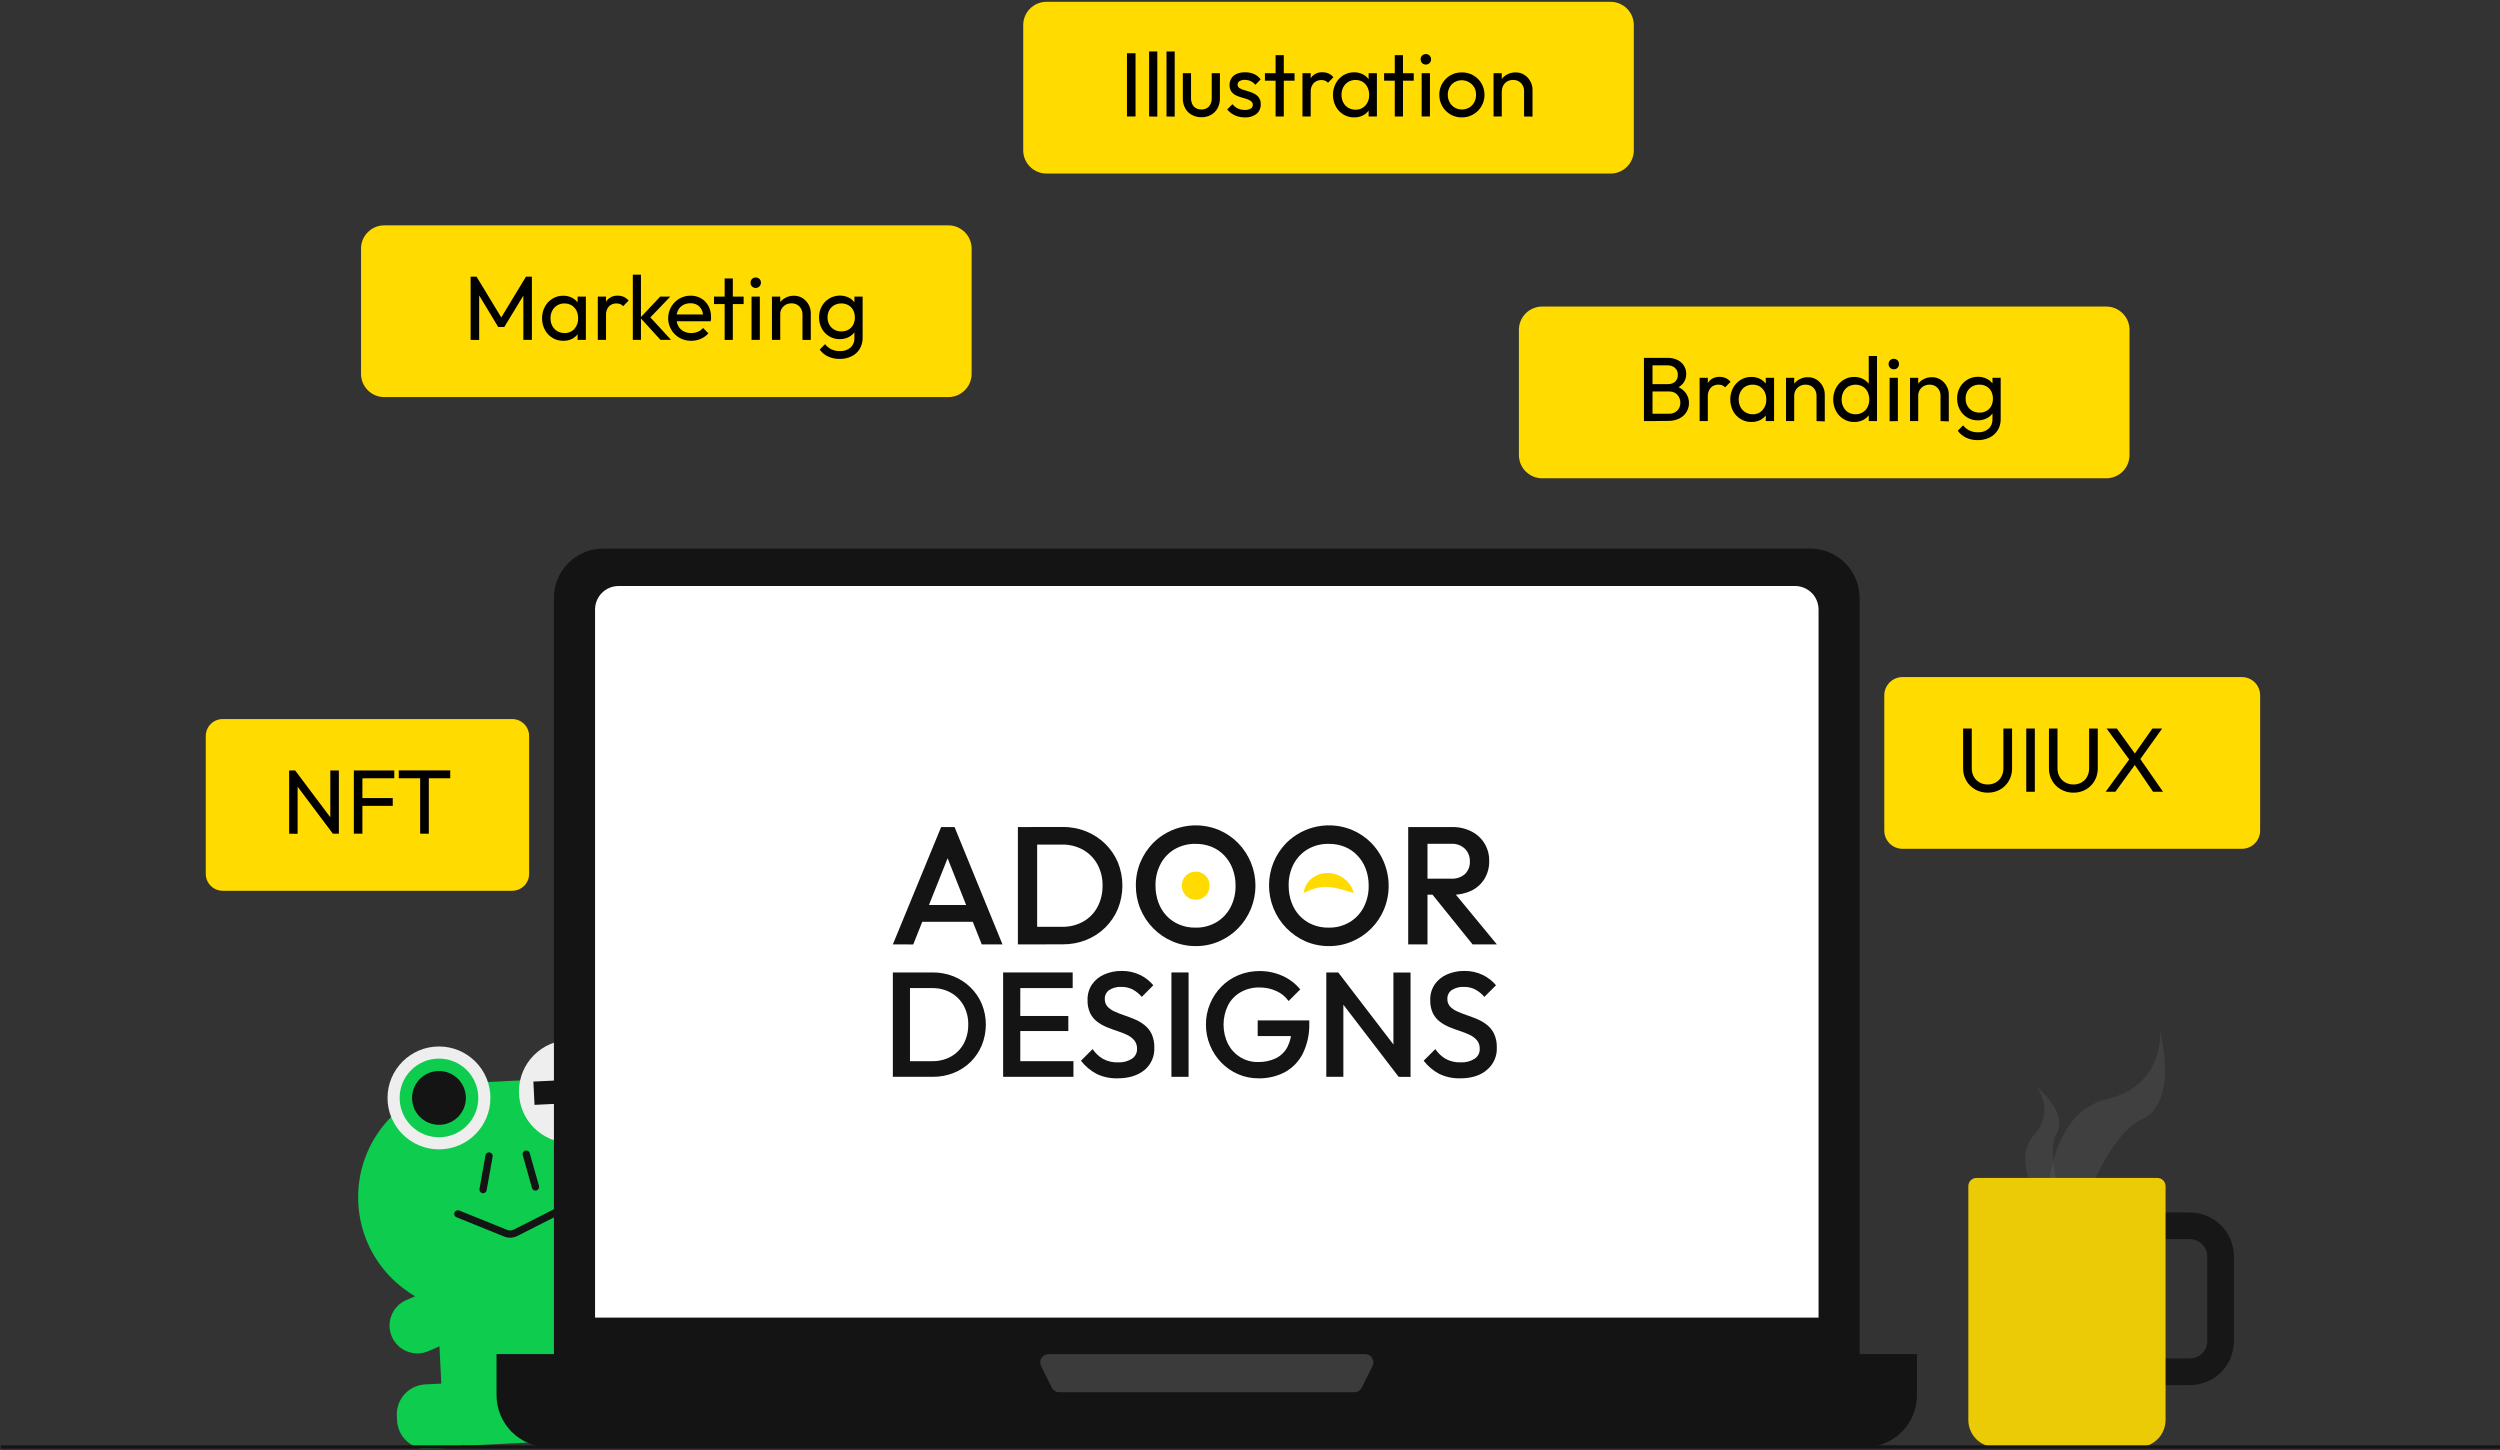 <svg width="686" height="398" viewBox="0 0 686 398" fill="none" xmlns="http://www.w3.org/2000/svg">
<rect x="0" y="0" width="686" height="398" fill="#333333" stroke="none"/>
<g clip-path="url(#clip0_56_138)">
<path d="M119.792 353.215L162.082 351.132L163.915 388.338C164.001 390.077 163.392 391.778 162.224 393.068C161.055 394.357 159.422 395.13 157.683 395.216L128.501 396.653C126.763 396.739 125.062 396.13 123.772 394.962C122.483 393.793 121.71 392.16 121.624 390.422L119.792 353.215Z" fill="#0ECC4E"/>
<path d="M148.52 296.182L128.118 297.187C110.803 298.04 97.459 312.768 98.311 330.082C99.164 347.396 113.892 360.741 131.206 359.888L151.608 358.883C168.923 358.03 182.268 343.303 181.415 325.988C180.562 308.674 165.834 295.329 148.52 296.182Z" fill="#0ECC4E"/>
<path d="M120.453 315.386C128.25 315.386 134.57 309.065 134.57 301.269C134.57 293.472 128.25 287.152 120.453 287.152C112.657 287.152 106.336 293.472 106.336 301.269C106.336 309.065 112.657 315.386 120.453 315.386Z" fill="#EEEEEE"/>
<path d="M156.509 313.613C164.306 313.613 170.626 307.293 170.626 299.496C170.626 291.7 164.306 285.379 156.509 285.379C148.713 285.379 142.393 291.7 142.393 299.496C142.393 307.293 148.713 313.613 156.509 313.613Z" fill="#EEEEEE"/>
<path d="M120.453 312.06C126.413 312.06 131.244 307.229 131.244 301.269C131.244 295.309 126.413 290.478 120.453 290.478C114.493 290.478 109.662 295.309 109.662 301.269C109.662 307.229 114.493 312.06 120.453 312.06Z" fill="#0ECC4E"/>
<path d="M120.453 308.653C124.531 308.653 127.837 305.347 127.837 301.269C127.837 297.191 124.531 293.885 120.453 293.885C116.375 293.885 113.069 297.191 113.069 301.269C113.069 305.347 116.375 308.653 120.453 308.653Z" fill="#141414"/>
<path d="M166.396 295.794L146.359 296.781L146.674 303.173L166.711 302.186L166.396 295.794Z" fill="#141414"/>
<path d="M134.196 317.207L132.553 326.412" stroke="#141414" stroke-width="2" stroke-miterlimit="10" stroke-linecap="round"/>
<path d="M144.401 316.703L146.938 325.697" stroke="#141414" stroke-width="2" stroke-miterlimit="10" stroke-linecap="round"/>
<path d="M125.641 333.088L138.79 338.407C139.215 338.575 139.671 338.652 140.128 338.632C140.585 338.613 141.032 338.497 141.441 338.293L154.452 331.69" stroke="#141414" stroke-width="2" stroke-miterlimit="10" stroke-linecap="round"/>
<path d="M155.337 356.927L155.335 356.935C154.238 361.002 156.646 365.188 160.714 366.285L167.851 368.209C171.918 369.306 176.104 366.898 177.201 362.83L177.203 362.823C178.3 358.755 175.891 354.569 171.824 353.472L164.687 351.548C160.62 350.451 156.434 352.859 155.337 356.927Z" fill="#0ECC4E"/>
<path d="M118.265 353.803L111.483 356.744C107.619 358.421 105.845 362.912 107.521 366.777L107.524 366.785C109.201 370.649 113.693 372.423 117.557 370.747L124.339 367.805C128.203 366.129 129.977 361.637 128.301 357.772L128.298 357.765C126.621 353.9 122.129 352.126 118.265 353.803Z" fill="#0ECC4E"/>
<path d="M122.905 379.569L116.7 379.879C112.16 380.106 108.663 383.971 108.89 388.512L108.954 389.796C109.181 394.337 113.046 397.834 117.587 397.607L123.791 397.296C128.332 397.069 131.828 393.205 131.601 388.664L131.537 387.379C131.31 382.839 127.445 379.342 122.905 379.569Z" fill="#0ECC4E"/>
<path d="M168.19 376.961L161.993 377.267C157.459 377.49 153.963 381.347 154.187 385.882L154.25 387.166C154.473 391.701 158.331 395.196 162.866 394.972L169.063 394.667C173.598 394.444 177.093 390.586 176.869 386.051L176.806 384.768C176.583 380.233 172.725 376.738 168.19 376.961Z" fill="#0ECC4E"/>
<path d="M577.953 84.119H423.173C419.648 84.119 416.79 86.977 416.79 90.502V124.859C416.79 128.384 419.648 131.242 423.173 131.242H577.953C581.479 131.242 584.337 128.384 584.337 124.859V90.502C584.337 86.977 581.479 84.119 577.953 84.119Z" fill="#FFDB00"/>
<path d="M140.538 197.305H61.116C58.547 197.305 56.464 199.387 56.464 201.956V239.777C56.464 242.346 58.547 244.428 61.116 244.428H140.538C143.107 244.428 145.19 242.346 145.19 239.777V201.956C145.19 199.387 143.107 197.305 140.538 197.305Z" fill="#FFDB00"/>
<path d="M260.229 61.838H105.45C101.924 61.838 99.066 64.696 99.066 68.221V102.578C99.066 106.103 101.924 108.961 105.45 108.961H260.229C263.755 108.961 266.613 106.103 266.613 102.578V68.221C266.613 64.696 263.755 61.838 260.229 61.838Z" fill="#FFDB00"/>
<path d="M441.934 0.5H287.154C283.628 0.5 280.771 3.358 280.771 6.883V41.24C280.771 44.766 283.628 47.623 287.154 47.623H441.934C445.459 47.623 448.317 44.766 448.317 41.24V6.883C448.317 3.358 445.459 0.5 441.934 0.5Z" fill="#FFDB00"/>
<path d="M615.172 185.79H522.056C519.289 185.79 517.046 188.033 517.046 190.799V227.904C517.046 230.671 519.289 232.913 522.056 232.913H615.172C617.939 232.913 620.181 230.671 620.181 227.904V190.799C620.181 188.033 617.939 185.79 615.172 185.79Z" fill="#FFDB00"/>
<path d="M165.511 150.531H496.75C500.334 150.531 503.772 151.955 506.306 154.489C508.841 157.024 510.265 160.461 510.265 164.046V371.844H151.996V164.046C151.996 160.461 153.42 157.024 155.955 154.489C158.489 151.955 161.927 150.531 165.511 150.531Z" fill="#141414"/>
<path d="M169.732 160.801H492.562C494.272 160.801 495.912 161.481 497.122 162.69C498.331 163.899 499.01 165.539 499.01 167.25V361.55H163.283V167.201C163.296 165.499 163.981 163.871 165.189 162.673C166.397 161.474 168.03 160.801 169.732 160.801Z" fill="white"/>
<path d="M244.999 259.146L258.246 226.945H261.929L275.086 259.146H269.394L259.059 233.068H260.994L250.594 259.155L244.999 259.146ZM251.504 252.934V248.339H268.581V252.934H251.504Z" fill="#141414"/>
<path d="M279.307 259.146V226.945H284.592V259.146H279.307ZM282.942 259.146V254.316H291.407C293.436 254.362 295.442 253.871 297.221 252.893C298.876 251.962 300.232 250.581 301.132 248.909C302.098 247.09 302.582 245.055 302.539 242.997C302.584 240.951 302.09 238.929 301.108 237.134C300.189 235.477 298.83 234.106 297.18 233.174C295.414 232.201 293.423 231.71 291.407 231.751H282.942V226.92H291.545C293.772 226.897 295.983 227.311 298.05 228.14C299.996 228.921 301.769 230.076 303.271 231.539C304.756 232.995 305.939 234.731 306.751 236.646C308.399 240.728 308.399 245.29 306.751 249.372C305.951 251.299 304.773 253.046 303.287 254.511C301.801 255.976 300.037 257.129 298.099 257.902C296.053 258.726 293.865 259.14 291.659 259.122L282.942 259.146Z" fill="#141414"/>
<path d="M386.41 259.146V226.945H391.704V259.146H386.41ZM390.045 245.485V241.11H398.177C399.558 241.198 400.92 240.746 401.974 239.85C402.438 239.393 402.798 238.843 403.032 238.235C403.266 237.628 403.369 236.978 403.332 236.329C403.348 235.701 403.238 235.076 403.009 234.491C402.78 233.906 402.436 233.372 401.999 232.922C401.499 232.444 400.906 232.074 400.257 231.836C399.607 231.598 398.916 231.497 398.226 231.539H390.045V226.945H398.461C400.316 226.905 402.151 227.324 403.804 228.164C405.288 228.918 406.529 230.076 407.384 231.505C408.239 232.934 408.672 234.575 408.634 236.239C408.678 237.953 408.239 239.644 407.366 241.118C406.515 242.522 405.279 243.651 403.804 244.371C402.139 245.171 400.308 245.566 398.461 245.526L390.045 245.485ZM404.08 259.146L392.802 245.16L397.73 243.371L410.74 259.146H404.08Z" fill="#141414"/>
<path d="M244.999 295.479V266.839H249.699V295.479H244.999ZM248.252 295.479V291.186H255.782C257.59 291.225 259.376 290.787 260.962 289.917C262.431 289.088 263.637 287.862 264.442 286.38C265.296 284.76 265.724 282.949 265.686 281.118C265.725 279.305 265.287 277.514 264.418 275.922C263.599 274.449 262.389 273.23 260.921 272.401C259.349 271.535 257.576 271.097 255.782 271.133H248.252V266.839H255.904C257.88 266.819 259.842 267.187 261.677 267.921C263.409 268.617 264.987 269.648 266.32 270.954C267.642 272.245 268.693 273.788 269.411 275.491C270.885 279.117 270.885 283.176 269.411 286.803C268.704 288.52 267.659 290.078 266.337 291.383C265.016 292.688 263.445 293.713 261.718 294.398C259.896 295.129 257.948 295.497 255.985 295.479H248.252Z" fill="#141414"/>
<path d="M275.257 295.479V266.839H279.966V295.479H275.257ZM278.51 271.133V266.839H294.343V271.133H278.51ZM278.51 282.916V278.785H293.147V282.916H278.51ZM278.51 295.479V291.186H294.554V295.479H278.51Z" fill="#141414"/>
<path d="M306.646 295.894C304.653 295.951 302.676 295.53 300.88 294.666C299.221 293.78 297.769 292.552 296.619 291.064L299.815 287.868C300.547 288.959 301.51 289.875 302.637 290.551C303.917 291.238 305.357 291.569 306.808 291.511C308.142 291.58 309.465 291.236 310.598 290.527C311.045 290.236 311.409 289.835 311.655 289.362C311.902 288.889 312.022 288.36 312.004 287.827C312.041 286.988 311.782 286.162 311.273 285.493C310.739 284.864 310.076 284.357 309.329 284.005C308.469 283.587 307.581 283.231 306.67 282.94C305.702 282.623 304.735 282.273 303.759 281.875C302.811 281.493 301.918 280.99 301.1 280.378C300.282 279.763 299.616 278.967 299.156 278.053C298.63 276.913 298.379 275.665 298.424 274.41C298.376 272.876 298.811 271.365 299.669 270.092C300.519 268.888 301.687 267.945 303.043 267.368C304.543 266.724 306.161 266.403 307.792 266.424C309.541 266.397 311.272 266.775 312.85 267.53C314.246 268.202 315.48 269.167 316.469 270.36L313.305 273.548C312.594 272.702 311.728 272.001 310.752 271.482C309.803 271.019 308.758 270.788 307.703 270.807C306.529 270.739 305.362 271.04 304.369 271.669C303.975 271.938 303.657 272.304 303.445 272.731C303.233 273.158 303.134 273.633 303.157 274.109C303.125 274.88 303.389 275.634 303.897 276.215C304.451 276.787 305.111 277.246 305.841 277.565C306.709 277.957 307.596 278.304 308.5 278.606C309.467 278.931 310.435 279.305 311.403 279.712C312.358 280.112 313.253 280.643 314.062 281.289C314.885 281.948 315.551 282.781 316.013 283.729C316.539 284.926 316.79 286.227 316.745 287.534C316.792 288.691 316.571 289.843 316.1 290.901C315.629 291.959 314.92 292.894 314.029 293.633C312.175 295.138 309.728 295.894 306.646 295.894Z" fill="#141414"/>
<path d="M321.438 295.479V266.839H326.146V295.479H321.438Z" fill="#141414"/>
<path d="M345.271 295.894C343.358 295.903 341.463 295.513 339.709 294.747C337.988 293.999 336.43 292.922 335.123 291.576C333.81 290.213 332.765 288.616 332.041 286.868C331.279 285.047 330.895 283.092 330.911 281.118C330.898 279.164 331.282 277.227 332.041 275.426C332.767 273.678 333.821 272.085 335.147 270.734C336.475 269.382 338.063 268.311 339.815 267.587C341.65 266.826 343.619 266.442 345.605 266.457C347.776 266.438 349.925 266.888 351.907 267.774C353.801 268.615 355.472 269.887 356.786 271.49L353.59 274.686C352.731 273.471 351.556 272.515 350.191 271.921C348.752 271.275 347.19 270.948 345.613 270.962C343.802 270.922 342.013 271.369 340.433 272.255C338.963 273.094 337.764 274.335 336.977 275.833C336.163 277.492 335.74 279.315 335.74 281.163C335.74 283.011 336.163 284.834 336.977 286.494C337.762 287.98 338.93 289.229 340.36 290.112C341.812 290.994 343.483 291.447 345.182 291.421C346.886 291.465 348.576 291.108 350.118 290.381C351.475 289.7 352.585 288.611 353.289 287.266C354.07 285.686 354.45 283.937 354.395 282.176L357.339 284.298H345.109V280.004H359.266V280.663C359.372 283.607 358.749 286.532 357.453 289.177C356.345 291.332 354.609 293.101 352.476 294.251C350.249 295.39 347.772 295.955 345.271 295.894Z" fill="#141414"/>
<path d="M363.934 295.479V266.839H367.187L368.618 272.239V295.479H363.934ZM383.784 295.479L366.634 273.101L367.211 266.839L384.353 289.218L383.784 295.479ZM383.784 295.479L382.352 290.446V266.864H387.053V295.504L383.784 295.479Z" fill="#141414"/>
<path d="M400.681 295.894C398.686 295.951 396.707 295.53 394.908 294.666C393.251 293.779 391.802 292.552 390.655 291.064L393.851 287.868C394.583 288.959 395.546 289.875 396.672 290.551C397.952 291.238 399.393 291.569 400.844 291.511C402.178 291.58 403.501 291.236 404.633 290.527C405.079 290.235 405.443 289.833 405.689 289.361C405.935 288.888 406.056 288.36 406.04 287.827C406.076 286.988 405.817 286.162 405.308 285.493C404.772 284.866 404.11 284.359 403.365 284.005C402.505 283.587 401.616 283.231 400.706 282.94C399.73 282.623 398.762 282.273 397.794 281.875C396.847 281.493 395.953 280.99 395.135 280.378C394.317 279.763 393.652 278.967 393.192 278.053C392.665 276.913 392.415 275.665 392.46 274.41C392.412 272.876 392.847 271.365 393.704 270.092C394.555 268.888 395.723 267.945 397.079 267.368C398.578 266.724 400.196 266.403 401.828 266.424C403.574 266.398 405.302 266.776 406.878 267.53C408.277 268.2 409.515 269.165 410.504 270.36L407.309 273.548C406.597 272.702 405.731 272.001 404.755 271.482C403.806 271.019 402.761 270.788 401.706 270.807C400.532 270.739 399.366 271.04 398.372 271.669C397.978 271.939 397.66 272.304 397.448 272.731C397.236 273.158 397.137 273.633 397.16 274.109C397.13 274.86 397.386 275.596 397.876 276.166C398.429 276.739 399.09 277.197 399.819 277.516C400.687 277.908 401.575 278.256 402.478 278.557C403.446 278.882 404.414 279.256 405.381 279.663C406.336 280.063 407.231 280.594 408.04 281.24C408.863 281.898 409.527 282.731 409.984 283.68C410.517 284.876 410.77 286.177 410.724 287.486C410.771 288.643 410.549 289.796 410.077 290.854C409.604 291.912 408.893 292.847 408 293.584C406.211 295.138 403.763 295.894 400.681 295.894Z" fill="#141414"/>
<path d="M328.162 259.61C325.949 259.628 323.757 259.188 321.722 258.317C319.759 257.483 317.977 256.273 316.477 254.755C314.941 253.209 313.726 251.374 312.903 249.356C312.079 247.338 311.664 245.176 311.679 242.997C311.659 240.787 312.088 238.596 312.94 236.556C313.763 234.596 314.95 232.808 316.437 231.287C318.759 228.984 321.71 227.42 324.92 226.791C328.129 226.161 331.453 226.495 334.473 227.75C336.426 228.58 338.199 229.781 339.693 231.287C342.773 234.421 344.499 238.639 344.499 243.033C344.499 247.427 342.773 251.646 339.693 254.78C338.206 256.283 336.441 257.485 334.497 258.317C332.497 259.18 330.341 259.62 328.162 259.61ZM328.073 254.544C330.069 254.583 332.038 254.074 333.765 253.072C335.404 252.097 336.742 250.69 337.636 249.006C338.599 247.152 339.08 245.086 339.035 242.997C339.051 241.42 338.776 239.854 338.221 238.378C337.715 237.025 336.941 235.789 335.945 234.743C334.968 233.716 333.784 232.906 332.472 232.369C331.061 231.807 329.552 231.53 328.032 231.555C326.038 231.515 324.07 232.018 322.34 233.011C320.706 233.971 319.369 235.364 318.478 237.036C317.511 238.878 317.027 240.934 317.071 243.013C317.057 244.608 317.332 246.192 317.884 247.689C318.381 249.045 319.147 250.287 320.136 251.34C321.119 252.365 322.304 253.173 323.617 253.714C325.031 254.291 326.547 254.573 328.073 254.544Z" fill="#141414"/>
<path d="M364.69 259.61C362.477 259.627 360.284 259.187 358.25 258.317C354.236 256.553 351.072 253.289 349.435 249.222C347.798 245.155 347.819 240.609 349.492 236.556C350.312 234.594 351.499 232.806 352.988 231.287C355.312 228.98 358.266 227.413 361.479 226.784C364.692 226.154 368.019 226.49 371.041 227.75C372.997 228.578 374.773 229.779 376.27 231.287C378.566 233.653 380.121 236.637 380.745 239.875C381.37 243.112 381.035 246.461 379.783 249.51C378.136 253.478 374.997 256.641 371.041 258.317C369.036 259.183 366.874 259.624 364.69 259.61ZM364.601 254.544C366.597 254.585 368.566 254.075 370.293 253.072C371.933 252.099 373.272 250.692 374.163 249.006C375.127 247.152 375.608 245.086 375.562 242.997C375.579 241.42 375.303 239.854 374.749 238.378C374.242 237.025 373.468 235.789 372.472 234.743C371.497 233.714 370.313 232.904 369 232.369C367.588 231.807 366.079 231.53 364.56 231.555C362.566 231.515 360.598 232.018 358.868 233.011C357.236 233.973 355.899 235.366 355.005 237.036C354.041 238.878 353.56 240.935 353.606 243.013C353.593 244.608 353.868 246.192 354.42 247.689C354.911 249.048 355.678 250.291 356.672 251.34C357.652 252.364 358.834 253.173 360.144 253.714C361.558 254.291 363.074 254.573 364.601 254.544Z" fill="#141414"/>
<path d="M331.919 243.046C331.922 243.561 331.826 244.072 331.635 244.55C331.445 245.01 331.169 245.429 330.821 245.786C330.47 246.132 330.056 246.408 329.602 246.599C329.134 246.799 328.63 246.902 328.122 246.9C327.613 246.903 327.109 246.804 326.64 246.609C326.17 246.413 325.745 246.125 325.389 245.762C325.04 245.407 324.763 244.987 324.576 244.526C324.186 243.561 324.186 242.482 324.576 241.517C324.768 241.058 325.043 240.638 325.389 240.281C325.739 239.933 326.154 239.657 326.609 239.468C327.083 239.269 327.592 239.167 328.105 239.167C328.619 239.167 329.128 239.269 329.602 239.468C330.057 239.657 330.471 239.933 330.821 240.281C331.165 240.64 331.44 241.059 331.635 241.517C331.827 242.003 331.924 242.522 331.919 243.046Z" fill="#FFDB00"/>
<path d="M357.786 244.997C357.793 244.607 357.859 244.221 357.981 243.851C358.099 243.483 358.254 243.129 358.445 242.794C358.641 242.454 358.867 242.133 359.12 241.834C359.25 241.679 359.388 241.541 359.526 241.395C359.665 241.248 359.827 241.127 359.99 240.996C360.64 240.486 361.379 240.1 362.169 239.858C362.959 239.616 363.784 239.514 364.609 239.557C365.428 239.592 366.236 239.762 366.999 240.061C367.731 240.356 368.416 240.756 369.032 241.248C369.618 241.736 370.131 242.306 370.553 242.94C370.76 243.254 370.94 243.586 371.09 243.932C371.25 244.285 371.364 244.656 371.431 245.038C370.675 244.826 370.024 244.615 369.382 244.428C368.74 244.241 368.154 244.07 367.585 243.916C367.016 243.761 366.471 243.655 365.959 243.566C365.456 243.478 364.948 243.421 364.438 243.395C363.94 243.363 363.44 243.363 362.942 243.395C362.422 243.445 361.906 243.526 361.397 243.639C360.82 243.777 360.252 243.951 359.697 244.16C359.112 244.395 358.494 244.664 357.786 244.997Z" fill="#FFDB00"/>
<path d="M136.253 371.552H526.016V382.839C526.015 384.714 525.644 386.57 524.925 388.302C524.206 390.033 523.152 391.606 521.824 392.93C520.496 394.254 518.92 395.304 517.187 396.018C515.453 396.732 513.596 397.098 511.72 397.093H150.508C148.635 397.093 146.78 396.725 145.05 396.008C143.319 395.291 141.747 394.24 140.423 392.916C139.098 391.591 138.048 390.019 137.331 388.289C136.614 386.558 136.245 384.703 136.245 382.83V371.552H136.253Z" fill="#141414"/>
<g opacity="0.3">
<path d="M371.626 382.017H290.642C290.223 382.018 289.811 381.902 289.453 381.683C289.096 381.463 288.806 381.148 288.618 380.773L285.658 374.821C285.489 374.476 285.412 374.095 285.431 373.713C285.451 373.33 285.567 372.959 285.77 372.634C285.972 372.309 286.254 372.04 286.588 371.854C286.923 371.667 287.299 371.569 287.682 371.568H374.611C374.994 371.569 375.37 371.667 375.705 371.854C376.039 372.04 376.321 372.309 376.523 372.634C376.726 372.959 376.842 373.33 376.862 373.713C376.881 374.095 376.804 374.476 376.636 374.821L373.659 380.773C373.471 381.15 373.18 381.466 372.821 381.686C372.462 381.906 372.048 382.021 371.626 382.017Z" fill="#969696"/>
</g>
<path d="M451.098 115.548V98.195H453.448V115.548H451.098ZM452.676 115.548V113.531H457.921C458.353 113.557 458.785 113.491 459.19 113.338C459.595 113.186 459.963 112.949 460.271 112.645C460.541 112.36 460.753 112.025 460.892 111.657C461.032 111.29 461.097 110.899 461.084 110.506C461.093 109.976 460.964 109.451 460.71 108.986C460.477 108.516 460.12 108.119 459.677 107.839C459.161 107.552 458.576 107.409 457.986 107.424H452.692V105.4H457.636C458.367 105.44 459.086 105.205 459.653 104.741C459.908 104.494 460.107 104.195 460.235 103.863C460.363 103.532 460.417 103.176 460.393 102.822C460.41 102.463 460.346 102.104 460.205 101.773C460.064 101.442 459.851 101.147 459.58 100.911C458.991 100.446 458.254 100.212 457.506 100.252H452.627V98.203H457.547C458.529 98.168 459.504 98.378 460.385 98.813C461.091 99.165 461.684 99.71 462.094 100.385C462.504 101.06 462.715 101.837 462.702 102.627C462.716 103.501 462.448 104.356 461.938 105.066C461.359 105.807 460.585 106.371 459.702 106.692L459.897 105.944C460.928 106.279 461.839 106.91 462.515 107.758C463.144 108.577 463.474 109.587 463.45 110.62C463.456 111.48 463.222 112.325 462.775 113.06C462.303 113.813 461.634 114.423 460.84 114.824C459.879 115.292 458.819 115.521 457.75 115.491L452.676 115.548Z" fill="black"/>
<path d="M466.377 115.548V103.667H468.622V115.548H466.377ZM468.622 108.79L467.809 108.392C467.742 107.1 468.111 105.822 468.858 104.765C469.218 104.316 469.68 103.959 470.207 103.724C470.733 103.489 471.307 103.383 471.883 103.415C472.441 103.408 472.994 103.516 473.509 103.733C474.032 103.969 474.494 104.322 474.859 104.765L473.379 106.294C473.155 106.043 472.877 105.845 472.566 105.717C472.229 105.597 471.874 105.539 471.517 105.546C471.138 105.533 470.76 105.598 470.407 105.738C470.054 105.878 469.734 106.089 469.467 106.359C469.172 106.688 468.945 107.072 468.8 107.49C468.655 107.907 468.594 108.349 468.622 108.79Z" fill="black"/>
<path d="M480.575 115.792C479.531 115.809 478.504 115.527 477.616 114.979C476.737 114.442 476.02 113.678 475.542 112.767C475.04 111.792 474.778 110.712 474.778 109.616C474.778 108.52 475.04 107.439 475.542 106.465C476.026 105.555 476.741 104.79 477.616 104.245C478.503 103.694 479.531 103.412 480.575 103.432C481.423 103.413 482.261 103.606 483.015 103.993C483.722 104.363 484.32 104.912 484.748 105.586C485.176 106.259 485.42 107.033 485.455 107.831V111.409C485.413 112.216 485.167 113 484.739 113.686C484.316 114.35 483.724 114.889 483.023 115.247C482.265 115.628 481.424 115.815 480.575 115.792ZM480.95 113.67C481.455 113.689 481.959 113.597 482.426 113.401C482.893 113.204 483.31 112.907 483.649 112.531C484.349 111.727 484.715 110.685 484.674 109.62C484.69 108.882 484.528 108.151 484.202 107.489C483.905 106.901 483.452 106.406 482.893 106.058C482.289 105.722 481.609 105.546 480.917 105.546C480.225 105.546 479.545 105.722 478.941 106.058C478.367 106.405 477.9 106.903 477.591 107.498C477.257 108.143 477.089 108.861 477.103 109.587C477.088 110.322 477.256 111.048 477.591 111.702C477.904 112.294 478.374 112.789 478.949 113.133C479.554 113.492 480.246 113.678 480.95 113.67ZM484.527 115.548V112.344L484.95 109.441L484.527 106.571V103.667H486.804V115.548H484.527Z" fill="black"/>
<path d="M490.082 115.548V103.667H492.326V115.548H490.082ZM498.457 115.548V108.652C498.491 107.831 498.198 107.031 497.644 106.424C497.361 106.134 497.02 105.907 496.643 105.757C496.266 105.607 495.862 105.538 495.457 105.554C494.888 105.538 494.326 105.675 493.83 105.952C493.369 106.212 492.987 106.591 492.724 107.05C492.452 107.548 492.315 108.109 492.326 108.677L491.399 108.148C491.385 107.309 491.593 106.482 492.001 105.749C492.401 105.065 492.98 104.503 493.676 104.123C494.419 103.702 495.261 103.489 496.115 103.505C496.959 103.491 497.787 103.726 498.498 104.18C499.175 104.628 499.733 105.233 500.124 105.944C500.517 106.651 500.721 107.446 500.718 108.254V115.637L498.457 115.548Z" fill="black"/>
<path d="M508.785 115.792C507.751 115.809 506.734 115.527 505.857 114.979C504.986 114.436 504.273 113.673 503.792 112.767C503.29 111.792 503.028 110.712 503.028 109.616C503.028 108.52 503.29 107.439 503.792 106.465C504.278 105.559 504.989 104.795 505.857 104.245C506.733 103.694 507.751 103.411 508.785 103.432C509.632 103.416 510.47 103.608 511.224 103.993C511.924 104.359 512.522 104.892 512.965 105.546C513.411 106.227 513.663 107.017 513.696 107.831V111.409C513.66 112.218 513.41 113.004 512.973 113.686C512.545 114.348 511.95 114.887 511.249 115.247C510.484 115.627 509.638 115.815 508.785 115.792ZM509.159 113.67C509.838 113.687 510.508 113.513 511.092 113.166C511.677 112.819 512.151 112.314 512.46 111.71C512.771 111.053 512.932 110.335 512.932 109.608C512.932 108.881 512.771 108.163 512.46 107.506C512.158 106.914 511.699 106.417 511.135 106.066C510.531 105.73 509.85 105.554 509.159 105.554C508.467 105.554 507.787 105.73 507.183 106.066C506.613 106.408 506.148 106.9 505.841 107.489C505.505 108.142 505.337 108.869 505.353 109.604C505.339 110.34 505.507 111.069 505.841 111.726C506.148 112.322 506.616 112.821 507.191 113.165C507.789 113.51 508.469 113.684 509.159 113.67ZM515.054 115.548H512.786V112.344L513.208 109.441L512.786 106.571V97.691H515.054V115.548Z" fill="black"/>
<path d="M519.657 101.334C519.467 101.34 519.277 101.306 519.101 101.235C518.924 101.163 518.765 101.056 518.632 100.919C518.5 100.782 518.396 100.621 518.328 100.443C518.259 100.266 518.227 100.076 518.234 99.886C518.228 99.699 518.261 99.512 518.329 99.337C518.397 99.163 518.501 99.004 518.632 98.87C518.907 98.603 519.274 98.455 519.657 98.455C520.039 98.455 520.407 98.603 520.681 98.87C520.813 99.004 520.916 99.163 520.985 99.337C521.053 99.512 521.085 99.699 521.08 99.886C521.086 100.076 521.054 100.266 520.986 100.443C520.917 100.621 520.814 100.782 520.681 100.919C520.549 101.056 520.389 101.163 520.213 101.235C520.036 101.306 519.847 101.34 519.657 101.334ZM518.51 115.589V103.667H520.779V115.548L518.51 115.589Z" fill="black"/>
<path d="M524.105 115.548V103.667H526.357V115.548H524.105ZM532.481 115.548V108.652C532.499 108.246 532.437 107.839 532.297 107.457C532.157 107.074 531.944 106.723 531.668 106.424C531.385 106.133 531.044 105.904 530.667 105.755C530.29 105.605 529.885 105.536 529.48 105.554C528.912 105.537 528.35 105.674 527.854 105.952C527.393 106.212 527.01 106.591 526.748 107.05C526.475 107.548 526.338 108.109 526.349 108.677L525.422 108.148C525.409 107.309 525.616 106.482 526.024 105.749C526.425 105.065 527.004 104.503 527.699 104.123C528.442 103.702 529.285 103.488 530.139 103.505C530.985 103.49 531.816 103.725 532.53 104.18C533.206 104.628 533.764 105.233 534.156 105.944C534.548 106.651 534.753 107.446 534.749 108.254V115.637L532.481 115.548Z" fill="black"/>
<path d="M542.735 115.345C541.712 115.36 540.704 115.092 539.823 114.572C538.967 114.051 538.262 113.314 537.782 112.433C537.277 111.491 537.02 110.437 537.034 109.368C537.015 108.307 537.27 107.26 537.774 106.327C538.254 105.453 538.955 104.721 539.807 104.204C540.681 103.671 541.686 103.389 542.71 103.391C543.572 103.376 544.424 103.565 545.198 103.944C545.899 104.291 546.493 104.822 546.914 105.481C547.342 106.178 547.582 106.973 547.614 107.79V110.945C547.579 111.756 547.332 112.544 546.898 113.23C546.476 113.889 545.883 114.421 545.182 114.767C544.425 115.154 543.585 115.352 542.735 115.345ZM542.735 120.769C541.613 120.796 540.5 120.565 539.482 120.094C538.574 119.666 537.792 119.01 537.213 118.191L538.685 116.719C539.143 117.317 539.733 117.802 540.409 118.134C541.153 118.476 541.965 118.643 542.783 118.622C543.831 118.675 544.859 118.329 545.662 117.654C546.019 117.328 546.301 116.927 546.486 116.481C546.672 116.034 546.757 115.552 546.735 115.068V112.116L547.134 109.441L546.735 106.79V103.667H548.988V115.052C549.004 116.106 548.722 117.143 548.175 118.044C547.641 118.904 546.878 119.597 545.971 120.045C544.964 120.536 543.855 120.784 542.735 120.769ZM543.157 113.222C543.839 113.24 544.513 113.074 545.109 112.743C545.657 112.429 546.106 111.967 546.402 111.409C546.715 110.784 546.871 110.091 546.857 109.392C546.872 108.696 546.716 108.006 546.402 107.384C546.103 106.821 545.652 106.353 545.101 106.034C544.509 105.7 543.837 105.531 543.157 105.546C542.467 105.531 541.785 105.7 541.181 106.034C540.622 106.354 540.161 106.821 539.848 107.384C539.514 107.991 539.345 108.675 539.36 109.368C539.348 110.065 539.516 110.754 539.848 111.368C540.16 111.942 540.628 112.415 541.198 112.734C541.797 113.066 542.473 113.234 543.157 113.222Z" fill="black"/>
<path d="M129.138 93.267V75.914H130.764L138.083 87.99H137.009L144.328 75.914H145.954V93.267H143.604V80.037L144.165 80.191L138.383 89.722H136.708L130.959 80.191L131.488 80.045V93.275L129.138 93.267Z" fill="black"/>
<path d="M154.542 93.511C153.495 93.528 152.465 93.246 151.574 92.698C150.7 92.156 149.984 91.393 149.5 90.486C148.998 89.511 148.736 88.431 148.736 87.335C148.736 86.239 148.998 85.158 149.5 84.184C149.989 83.278 150.703 82.513 151.574 81.964C152.464 81.413 153.495 81.13 154.542 81.151C155.389 81.131 156.228 81.324 156.981 81.712C157.691 82.078 158.291 82.627 158.72 83.301C159.148 83.975 159.39 84.751 159.421 85.55V89.136C159.386 89.944 159.142 90.728 158.713 91.413C158.289 92.075 157.697 92.614 156.997 92.974C156.235 93.353 155.392 93.537 154.542 93.511ZM154.916 91.388C155.421 91.407 155.925 91.315 156.391 91.118C156.858 90.921 157.276 90.625 157.615 90.25C158.315 89.445 158.682 88.404 158.64 87.339C158.652 86.602 158.491 85.872 158.168 85.208C157.871 84.618 157.414 84.123 156.851 83.777C156.258 83.427 155.58 83.249 154.891 83.265C154.192 83.249 153.502 83.43 152.899 83.785C152.328 84.135 151.861 84.632 151.549 85.225C151.215 85.87 151.047 86.588 151.061 87.314C151.046 88.049 151.214 88.775 151.549 89.429C151.865 90.022 152.337 90.517 152.915 90.86C153.521 91.216 154.213 91.399 154.916 91.388ZM158.494 93.267V90.063L158.916 87.16L158.494 84.29V81.386H160.762V93.267H158.494Z" fill="black"/>
<path d="M164.039 93.267V81.386H166.292V93.267H164.039ZM166.292 86.51L165.438 86.111C165.371 84.819 165.74 83.541 166.487 82.484C166.848 82.036 167.311 81.679 167.837 81.445C168.362 81.21 168.937 81.104 169.512 81.134C170.07 81.126 170.624 81.234 171.138 81.451C171.662 81.686 172.125 82.04 172.488 82.484L171 84.013C170.773 83.765 170.496 83.568 170.187 83.436C169.848 83.315 169.489 83.257 169.13 83.265C168.751 83.253 168.373 83.319 168.021 83.459C167.668 83.599 167.348 83.81 167.08 84.078C166.507 84.753 166.224 85.627 166.292 86.51Z" fill="black"/>
<path d="M173.643 93.267V75.377H175.879V93.267H173.643ZM181.246 93.267L175.692 87.184L181.165 81.386H183.922L177.79 87.786L177.896 86.485L184.141 93.267H181.246Z" fill="black"/>
<path d="M189.703 93.511C188.565 93.54 187.441 93.259 186.451 92.698C185.52 92.172 184.745 91.409 184.206 90.486C183.366 89.062 183.125 87.363 183.537 85.762C183.949 84.161 184.979 82.789 186.402 81.948C187.345 81.402 188.418 81.121 189.508 81.134C190.527 81.117 191.531 81.378 192.411 81.891C193.257 82.381 193.947 83.1 194.403 83.964C194.888 84.898 195.131 85.938 195.111 86.989C195.111 87.152 195.111 87.331 195.111 87.526C195.092 87.739 195.059 87.951 195.013 88.16H184.971V86.29H193.769L192.956 87.014C192.976 86.309 192.828 85.609 192.525 84.973C192.259 84.433 191.844 83.982 191.33 83.671C190.756 83.352 190.107 83.194 189.451 83.216C188.744 83.2 188.046 83.371 187.426 83.712C186.85 84.037 186.38 84.523 186.076 85.111C185.747 85.772 185.585 86.503 185.605 87.241C185.587 88 185.757 88.752 186.101 89.429C186.426 90.038 186.92 90.541 187.524 90.876C188.178 91.227 188.912 91.403 189.654 91.388C190.284 91.397 190.909 91.278 191.492 91.039C192.045 90.803 192.538 90.444 192.932 89.99L194.379 91.462C193.803 92.123 193.086 92.645 192.281 92.99C191.465 93.335 190.589 93.512 189.703 93.511Z" fill="black"/>
<path d="M195.924 83.444V81.386H204.056V83.444H195.924ZM198.843 93.275V76.41H201.087V93.267L198.843 93.275Z" fill="black"/>
<path d="M207.374 79.012C207.183 79.018 206.994 78.984 206.817 78.913C206.641 78.841 206.481 78.734 206.349 78.597C206.217 78.461 206.113 78.299 206.045 78.121C205.976 77.944 205.944 77.755 205.951 77.565C205.945 77.377 205.977 77.19 206.046 77.016C206.114 76.841 206.217 76.682 206.349 76.548C206.624 76.282 206.991 76.133 207.374 76.133C207.756 76.133 208.124 76.282 208.398 76.548C208.53 76.682 208.633 76.841 208.701 77.016C208.77 77.19 208.802 77.377 208.797 77.565C208.803 77.936 208.663 78.296 208.406 78.565C208.276 78.708 208.116 78.823 207.938 78.9C207.76 78.977 207.568 79.015 207.374 79.012ZM206.219 93.267V81.386H208.496V93.267H206.219Z" fill="black"/>
<path d="M211.821 93.267V81.386H214.098V93.267H211.821ZM220.197 93.267V86.339C220.215 85.932 220.153 85.526 220.013 85.143C219.874 84.761 219.66 84.41 219.384 84.111C219.101 83.819 218.76 83.591 218.383 83.441C218.006 83.291 217.602 83.223 217.196 83.24C216.628 83.225 216.066 83.362 215.57 83.639C215.113 83.901 214.734 84.28 214.472 84.737C214.195 85.233 214.057 85.795 214.074 86.363L213.147 85.835C213.126 84.982 213.334 84.14 213.749 83.395C214.149 82.711 214.728 82.149 215.424 81.769C216.167 81.347 217.009 81.134 217.863 81.151C218.709 81.136 219.541 81.37 220.254 81.826C220.933 82.271 221.492 82.877 221.88 83.59C222.276 84.298 222.483 85.096 222.482 85.908V93.283L220.197 93.267Z" fill="black"/>
<path d="M230.451 93.064C229.438 93.082 228.439 92.82 227.565 92.306C226.691 91.793 225.976 91.047 225.499 90.153C224.994 89.211 224.736 88.156 224.751 87.087C224.731 86.029 224.986 84.984 225.491 84.054C225.967 83.175 226.669 82.44 227.524 81.923C228.398 81.39 229.403 81.108 230.427 81.11C231.289 81.095 232.141 81.284 232.915 81.663C233.616 82.008 234.207 82.54 234.623 83.2C235.053 83.896 235.297 84.692 235.33 85.509V88.664C235.293 89.475 235.046 90.262 234.615 90.949C234.191 91.606 233.598 92.137 232.899 92.486C232.141 92.873 231.302 93.071 230.451 93.064ZM230.451 98.487C229.33 98.515 228.217 98.284 227.199 97.813C226.291 97.385 225.507 96.733 224.922 95.918L226.402 94.438C226.86 95.036 227.45 95.521 228.126 95.853C228.87 96.195 229.682 96.362 230.5 96.341C231.548 96.394 232.576 96.048 233.379 95.373C233.739 95.049 234.022 94.649 234.208 94.201C234.394 93.754 234.477 93.271 234.452 92.787V89.835L234.851 87.16L234.452 84.509V81.386H236.705V92.771C236.716 93.824 236.434 94.86 235.892 95.763C235.358 96.623 234.595 97.316 233.688 97.764C232.68 98.254 231.572 98.502 230.451 98.487ZM230.874 90.941C231.556 90.957 232.229 90.791 232.826 90.462C233.372 90.148 233.817 89.685 234.111 89.128C234.43 88.505 234.589 87.811 234.574 87.111C234.591 86.413 234.431 85.723 234.111 85.103C233.814 84.538 233.363 84.07 232.81 83.753C232.22 83.419 231.552 83.25 230.874 83.265C230.184 83.25 229.502 83.419 228.898 83.753C228.339 84.073 227.878 84.54 227.565 85.103C227.231 85.71 227.062 86.394 227.077 87.087C227.065 87.784 227.233 88.473 227.565 89.087C227.877 89.661 228.345 90.134 228.915 90.453C229.514 90.785 230.19 90.953 230.874 90.941Z" fill="black"/>
<path d="M79.339 228.766V211.413H80.965L81.665 214.162V228.799L79.339 228.766ZM91.341 228.766L80.689 214.568L80.99 211.413L91.659 225.619L91.341 228.766ZM91.341 228.766L90.634 226.189V211.413H92.984V228.766H91.341Z" fill="black"/>
<path d="M97.091 228.766V211.413H99.441V228.766H97.091ZM98.717 213.568V211.413H108.191V213.552L98.717 213.568ZM98.717 221.139V218.992H107.768V221.139H98.717Z" fill="black"/>
<path d="M109.418 213.552V211.397H123.543V213.552H109.418ZM115.29 228.75V211.925H117.664V228.774L115.29 228.75Z" fill="black"/>
<path d="M545.459 217.504C544.25 217.526 543.057 217.226 542.003 216.634C540.992 216.067 540.15 215.242 539.563 214.243C538.967 213.204 538.661 212.025 538.677 210.828V199.907H541.051V210.779C541.031 211.607 541.23 212.427 541.629 213.153C541.996 213.805 542.537 214.342 543.19 214.706C543.878 215.081 544.651 215.272 545.434 215.259C546.207 215.273 546.97 215.082 547.646 214.706C548.287 214.339 548.813 213.802 549.167 213.153C549.555 212.432 549.748 211.622 549.728 210.803V199.907H552.11V210.852C552.13 212.046 551.827 213.223 551.232 214.259C550.662 215.245 549.843 216.064 548.858 216.634C547.823 217.222 546.649 217.523 545.459 217.504Z" fill="black"/>
<path d="M556.006 217.26V199.907H558.356V217.26H556.006Z" fill="black"/>
<path d="M568.984 217.504C567.778 217.526 566.587 217.226 565.536 216.634C564.512 216.055 563.665 215.209 563.083 214.187C562.502 213.164 562.209 212.003 562.234 210.828V199.907H564.576V210.779C564.552 211.608 564.751 212.428 565.154 213.153C565.521 213.805 566.062 214.342 566.715 214.706C567.4 215.081 568.171 215.272 568.951 215.259C569.724 215.273 570.487 215.082 571.163 214.706C571.806 214.34 572.336 213.802 572.692 213.153C573.08 212.432 573.273 211.622 573.253 210.803V199.907H575.628V210.852C575.647 212.046 575.344 213.223 574.749 214.259C574.181 215.246 573.362 216.065 572.375 216.634C571.343 217.222 570.172 217.523 568.984 217.504Z" fill="black"/>
<path d="M577.783 217.26L584.516 208.03L586.142 209.429L580.45 217.26H577.783ZM590.794 217.26L585.37 209.307H584.906L578.051 199.907H580.857L586.256 207.38H586.679L593.534 217.26H590.794ZM586.874 208.884L585.296 207.477L590.623 199.907H593.298L586.874 208.884Z" fill="black"/>
<path d="M309.24 31.962V14.609H311.59V31.962H309.24Z" fill="black"/>
<path d="M315.314 31.962V14.113H317.567V32.002L315.314 31.962Z" fill="black"/>
<path d="M320.087 31.962V14.113H322.34V32.002L320.087 31.962Z" fill="black"/>
<path d="M329.667 32.165C328.748 32.182 327.84 31.961 327.032 31.523C326.262 31.11 325.631 30.48 325.219 29.709C324.769 28.873 324.545 27.934 324.568 26.985V20.089H326.821V26.887C326.803 27.467 326.917 28.042 327.154 28.571C327.359 29.029 327.703 29.41 328.138 29.66C328.605 29.919 329.133 30.048 329.667 30.035C330.051 30.06 330.436 30 330.794 29.859C331.153 29.719 331.476 29.501 331.74 29.221C332.276 28.575 332.546 27.75 332.497 26.912V20.089H334.741V26.985C334.764 27.934 334.54 28.873 334.09 29.709C333.679 30.475 333.055 31.105 332.293 31.523C331.489 31.962 330.583 32.183 329.667 32.165Z" fill="black"/>
<path d="M341.547 32.214C340.904 32.216 340.264 32.128 339.645 31.954C339.069 31.782 338.521 31.527 338.018 31.197C337.533 30.878 337.099 30.486 336.733 30.035L338.189 28.587C338.582 29.094 339.089 29.501 339.669 29.774C340.267 30.041 340.917 30.175 341.572 30.165C342.137 30.196 342.701 30.069 343.198 29.799C343.375 29.698 343.521 29.55 343.622 29.373C343.722 29.195 343.772 28.994 343.767 28.79C343.777 28.596 343.74 28.402 343.66 28.226C343.579 28.049 343.457 27.894 343.304 27.774C342.946 27.506 342.544 27.302 342.117 27.172C341.634 27.02 341.122 26.866 340.58 26.709C340.049 26.562 339.534 26.363 339.043 26.115C338.569 25.868 338.162 25.511 337.856 25.074C337.525 24.556 337.363 23.948 337.392 23.334C337.367 22.681 337.542 22.036 337.896 21.486C338.249 20.936 338.763 20.508 339.368 20.26C340.089 19.96 340.865 19.816 341.645 19.837C342.5 19.821 343.348 19.987 344.133 20.325C344.849 20.645 345.467 21.151 345.922 21.789L344.467 23.269C344.13 22.848 343.706 22.507 343.223 22.269C342.713 22.032 342.158 21.912 341.596 21.919C341.076 21.884 340.558 22.006 340.108 22.269C339.957 22.369 339.831 22.503 339.742 22.662C339.653 22.82 339.604 22.997 339.597 23.179C339.591 23.36 339.628 23.541 339.706 23.705C339.783 23.869 339.899 24.012 340.043 24.123C340.408 24.366 340.808 24.55 341.23 24.668L342.767 25.131C343.298 25.291 343.81 25.506 344.296 25.773C344.773 26.03 345.18 26.398 345.483 26.847C345.815 27.377 345.977 27.995 345.947 28.62C345.968 29.123 345.871 29.625 345.665 30.085C345.459 30.545 345.149 30.951 344.759 31.27C343.834 31.954 342.696 32.288 341.547 32.214Z" fill="black"/>
<path d="M347.093 22.139V20.089H355.225V22.139H347.093ZM350.021 31.962V15.137H352.273V31.962H350.021Z" fill="black"/>
<path d="M357.396 31.962V20.089H359.657V31.962H357.396ZM359.648 25.212L358.795 24.814C358.727 23.521 359.096 22.244 359.844 21.187C360.207 20.73 360.675 20.368 361.21 20.133C361.744 19.898 362.327 19.797 362.909 19.837C363.467 19.83 364.02 19.935 364.536 20.146C365.06 20.384 365.522 20.74 365.886 21.187L364.414 22.708C364.187 22.461 363.91 22.267 363.601 22.139C363.076 21.951 362.51 21.91 361.964 22.02C361.418 22.131 360.913 22.388 360.502 22.765C360.204 23.095 359.975 23.482 359.83 23.902C359.685 24.323 359.626 24.768 359.657 25.212H359.648Z" fill="black"/>
<path d="M371.594 32.214C370.539 32.236 369.5 31.954 368.601 31.401C367.727 30.859 367.012 30.096 366.528 29.189C366.026 28.214 365.764 27.134 365.764 26.038C365.764 24.942 366.026 23.861 366.528 22.887C367.014 21.977 367.728 21.209 368.601 20.659C369.491 20.112 370.517 19.83 371.561 19.845C372.409 19.826 373.247 20.019 374.001 20.407C374.711 20.773 375.311 21.322 375.739 21.996C376.168 22.67 376.41 23.446 376.44 24.245V27.823C376.405 28.631 376.159 29.416 375.725 30.1C375.305 30.763 374.716 31.302 374.017 31.661C373.266 32.039 372.434 32.229 371.594 32.214ZM371.976 30.091C372.482 30.11 372.986 30.018 373.452 29.821C373.918 29.624 374.336 29.328 374.676 28.953C375.376 28.145 375.742 27.102 375.7 26.034C375.713 25.298 375.548 24.57 375.221 23.911C374.931 23.312 374.477 22.807 373.911 22.456C373.319 22.105 372.64 21.928 371.952 21.943C371.251 21.93 370.561 22.113 369.959 22.472C369.381 22.822 368.91 23.326 368.601 23.928C368.267 24.57 368.099 25.285 368.113 26.009C368.093 26.752 368.261 27.488 368.601 28.148C368.914 28.745 369.387 29.244 369.967 29.587C370.577 29.939 371.273 30.113 371.976 30.091ZM375.546 31.962V28.766L375.977 25.863L375.546 22.984V20.089H377.823V31.962H375.546Z" fill="black"/>
<path d="M379.799 22.139V20.089H387.931V22.139H379.799ZM382.726 31.962V15.137H384.979V31.962H382.726Z" fill="black"/>
<path d="M391.248 17.707C391.059 17.714 390.87 17.682 390.693 17.612C390.517 17.542 390.357 17.436 390.224 17.3C390.092 17.162 389.988 16.999 389.92 16.82C389.851 16.641 389.819 16.451 389.825 16.259C389.821 16.071 389.855 15.884 389.925 15.71C389.995 15.535 390.099 15.376 390.232 15.243C390.365 15.11 390.524 15.005 390.699 14.935C390.873 14.866 391.06 14.832 391.248 14.836C391.439 14.829 391.629 14.862 391.805 14.933C391.982 15.005 392.142 15.113 392.273 15.251C392.405 15.383 392.51 15.54 392.58 15.713C392.65 15.887 392.684 16.073 392.68 16.259C392.685 16.451 392.651 16.642 392.582 16.821C392.512 17 392.407 17.163 392.273 17.3C392.141 17.437 391.981 17.544 391.805 17.614C391.628 17.684 391.438 17.716 391.248 17.707ZM390.102 31.962V20.089H392.379V31.962H390.102Z" fill="black"/>
<path d="M401.128 32.214C400.03 32.233 398.948 31.952 397.998 31.401C397.059 30.849 396.282 30.059 395.747 29.111C395.211 28.163 394.936 27.09 394.948 26.001C394.929 24.908 395.21 23.831 395.761 22.887C396.303 21.974 397.066 21.213 397.981 20.675C398.933 20.127 400.014 19.846 401.112 19.862C402.22 19.846 403.312 20.127 404.275 20.675C405.215 21.211 405.995 21.987 406.533 22.925C407.072 23.863 407.351 24.928 407.341 26.009C407.348 26.827 407.191 27.637 406.881 28.393C406.571 29.149 406.114 29.836 405.535 30.414C404.957 30.991 404.27 31.448 403.513 31.757C402.756 32.066 401.946 32.221 401.128 32.214ZM401.128 30.035C401.838 30.05 402.539 29.87 403.153 29.514C403.734 29.168 404.209 28.671 404.527 28.075C404.868 27.432 405.039 26.712 405.023 25.985C405.039 25.269 404.865 24.562 404.519 23.936C403.984 23.048 403.125 22.404 402.123 22.14C401.121 21.876 400.055 22.012 399.152 22.521C398.573 22.857 398.098 23.347 397.778 23.936C397.436 24.564 397.263 25.27 397.274 25.985C397.261 26.713 397.434 27.433 397.778 28.075C398.097 28.671 398.572 29.168 399.152 29.514C399.751 29.866 400.434 30.046 401.128 30.035Z" fill="black"/>
<path d="M409.83 31.962V20.089H412.082V31.962H409.83ZM418.205 31.962V25.034C418.223 24.628 418.16 24.223 418.021 23.842C417.881 23.461 417.667 23.112 417.392 22.814C417.11 22.521 416.769 22.292 416.392 22.141C416.015 21.99 415.611 21.919 415.205 21.935C414.637 21.924 414.076 22.061 413.578 22.334C413.131 22.601 412.763 22.983 412.513 23.44C412.235 23.936 412.097 24.498 412.115 25.066L411.188 24.546C411.166 23.693 411.374 22.851 411.789 22.106C412.191 21.423 412.77 20.861 413.464 20.48C414.209 20.064 415.051 19.853 415.904 19.87C416.75 19.855 417.582 20.09 418.295 20.545C418.978 20.986 419.537 21.593 419.921 22.309C420.316 23.015 420.523 23.81 420.523 24.619V31.994L418.205 31.962Z" fill="black"/>
<g opacity="0.9">
<path d="M600.926 380.082H587.655V372.763H600.926C602.184 372.761 603.39 372.26 604.279 371.369C605.167 370.479 605.667 369.272 605.667 368.014V344.774C605.667 343.516 605.167 342.309 604.279 341.419C603.39 340.528 602.184 340.027 600.926 340.025H587.655V332.706H600.926C604.124 332.711 607.19 333.984 609.451 336.246C611.712 338.508 612.983 341.575 612.985 344.774V368.055C612.972 371.246 611.697 374.303 609.437 376.556C607.177 378.81 604.117 380.078 600.926 380.082Z" fill="#141414"/>
<path opacity="0.15" d="M561.877 328.632C561.877 328.632 562.137 305.392 578.14 301.586C594.144 297.78 592.713 282.94 592.713 282.94C592.713 282.94 597.966 302.375 587.833 307.099C577.701 311.824 570.757 333.755 570.757 333.755L561.877 328.632Z" fill="#969696"/>
<path opacity="0.15" d="M559.641 329.429C559.641 329.429 551.989 318.598 558.12 311.482C564.251 304.367 558.616 297.992 558.616 297.992C558.616 297.992 567.561 305.213 564.455 310.783C561.348 316.353 565.479 328.811 565.479 328.811L559.641 329.429Z" fill="#969696"/>
<path d="M586.777 397.093H547.573C545.594 397.093 543.695 396.307 542.295 394.907C540.895 393.507 540.108 391.608 540.108 389.628V325.477C540.108 325.181 540.167 324.887 540.281 324.613C540.394 324.339 540.561 324.091 540.771 323.881C540.981 323.672 541.23 323.506 541.505 323.394C541.779 323.281 542.073 323.224 542.369 323.225H591.973C592.269 323.224 592.563 323.281 592.837 323.394C593.111 323.506 593.361 323.672 593.571 323.881C593.781 324.091 593.947 324.339 594.061 324.613C594.175 324.887 594.233 325.181 594.233 325.477V389.628C594.233 391.607 593.448 393.504 592.05 394.904C590.652 396.304 588.755 397.091 586.777 397.093Z" fill="#FFDB00"/>
</g>
<path d="M0.233 397.093H686" stroke="#141414" stroke-miterlimit="10"/>
</g>
<defs>
<clipPath id="clip0_56_138">
<rect width="685.766" height="397" fill="white" transform="translate(0.233 0.5)"/>
</clipPath>
</defs>
</svg>
